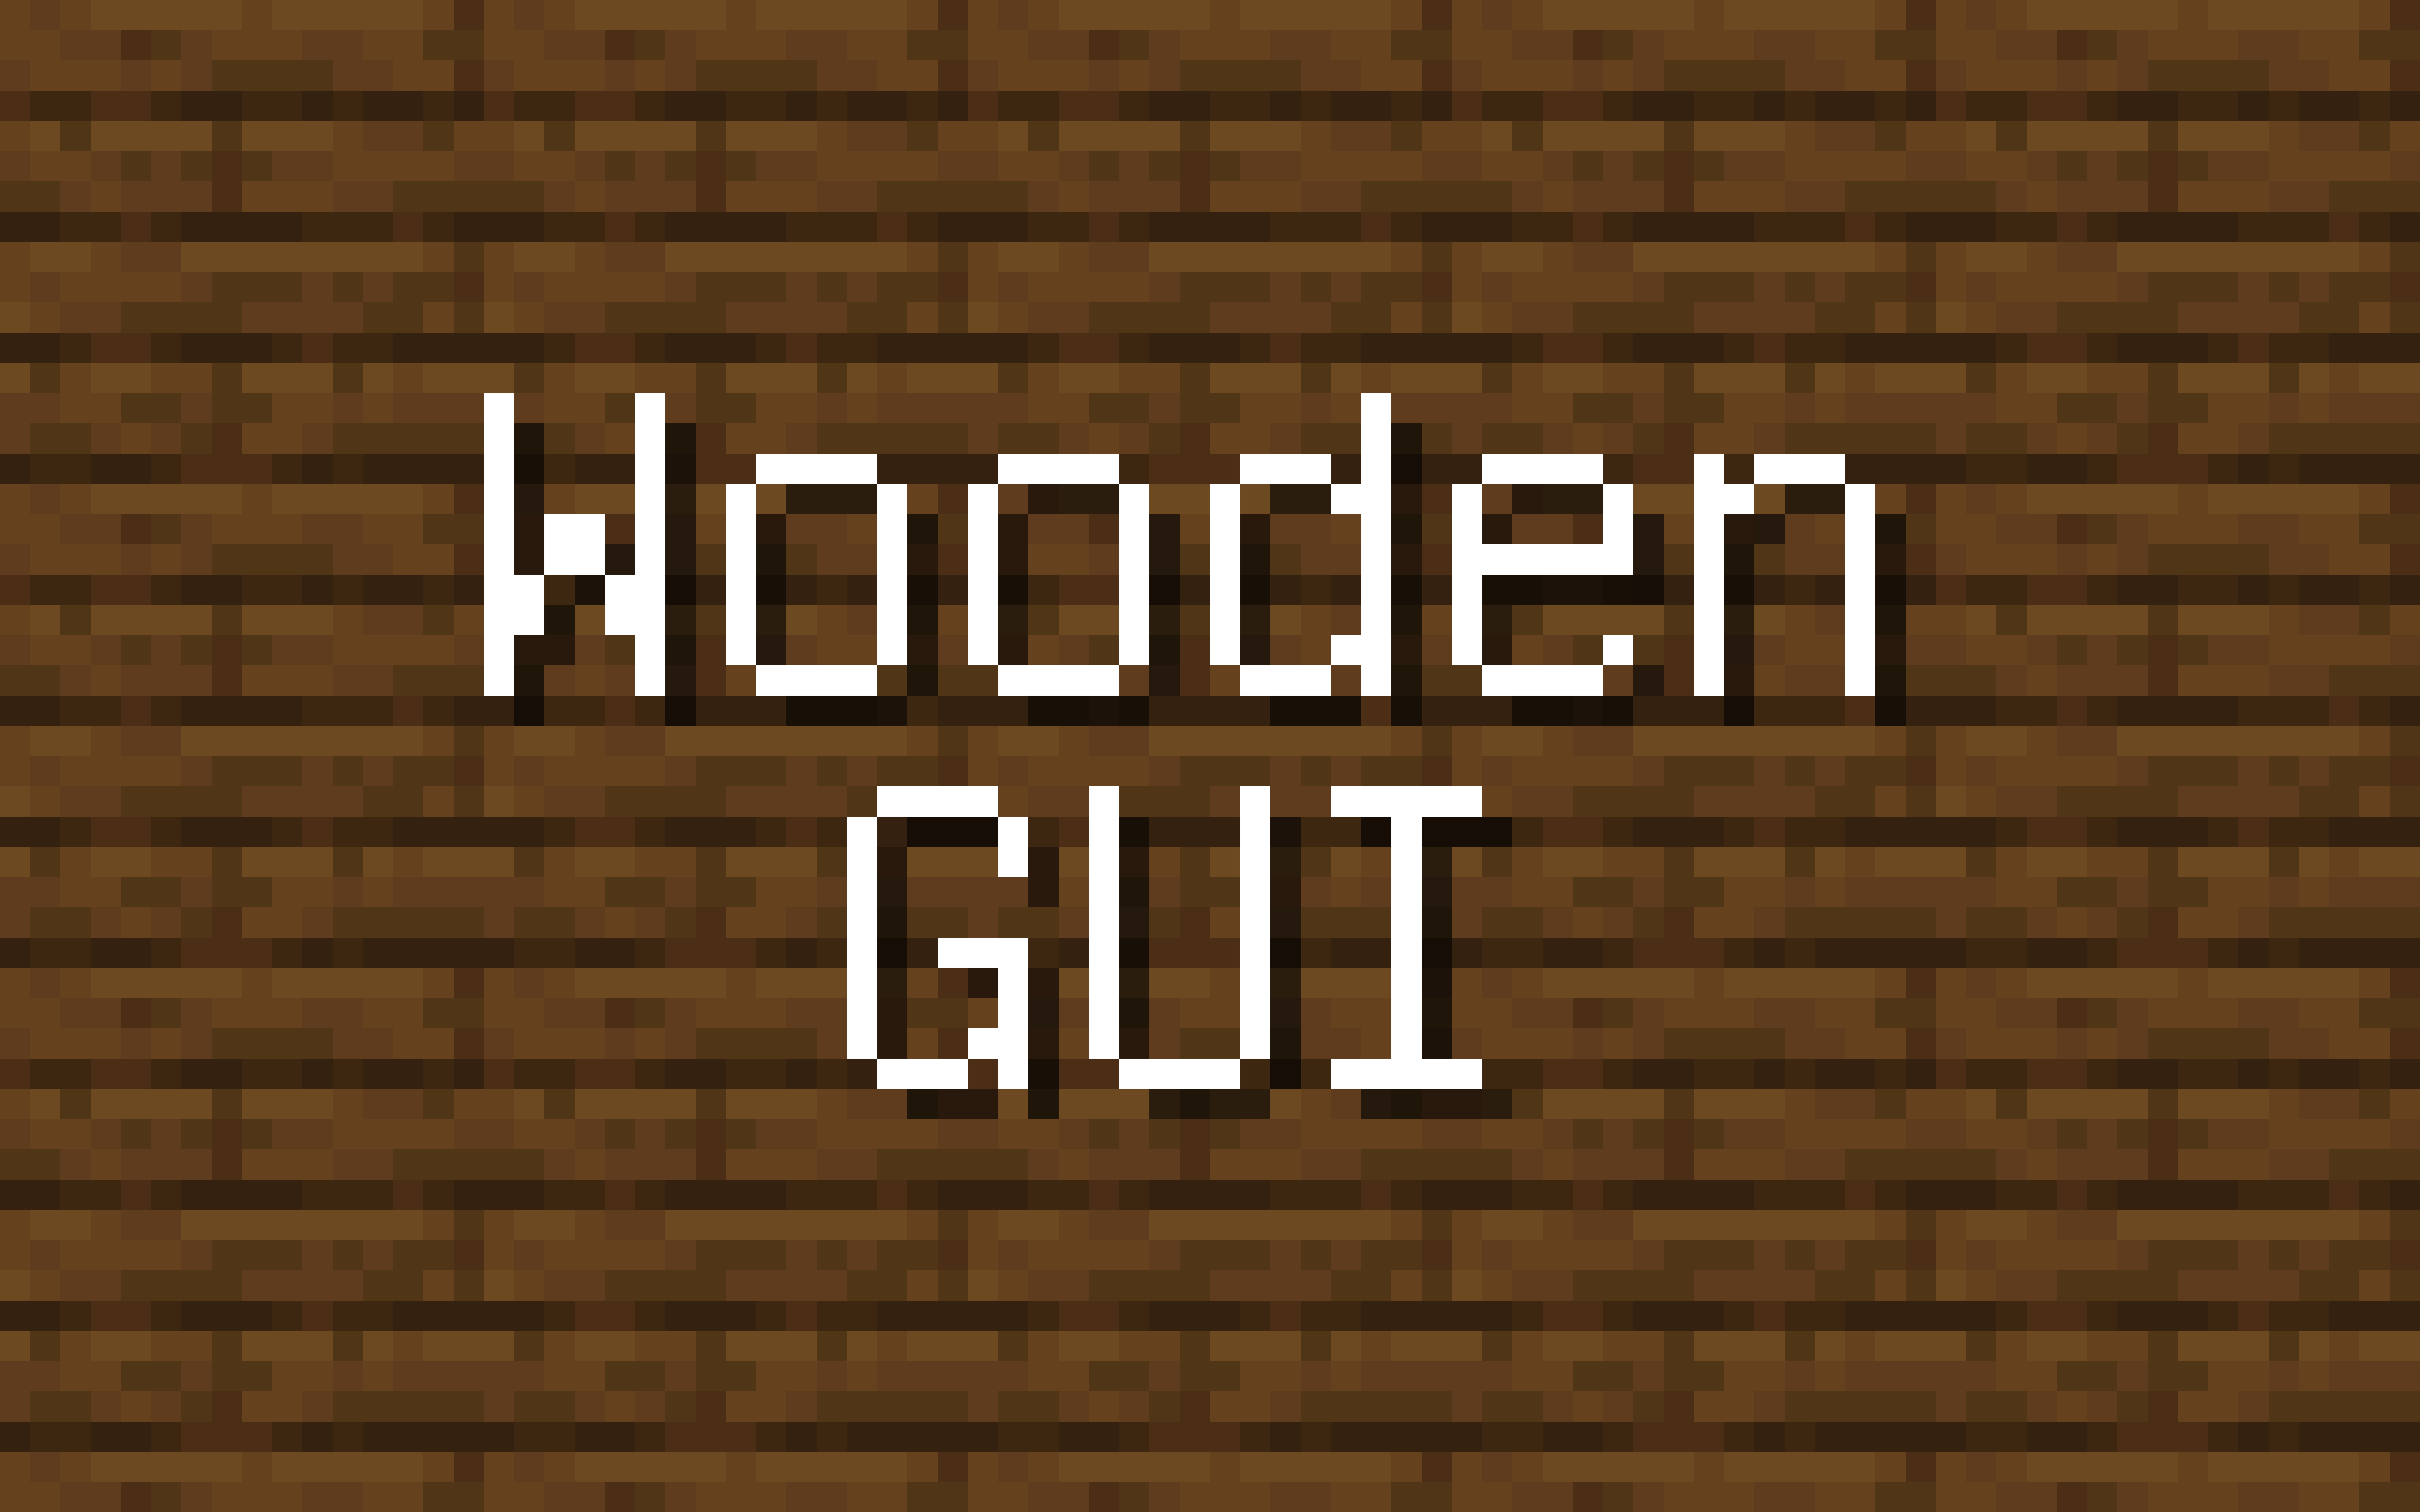 <?xml version="1.0" encoding="UTF-8"?>
<!DOCTYPE svg PUBLIC "-//W3C//DTD SVG 1.1//EN" "http://www.w3.org/Graphics/SVG/1.1/DTD/svg11.dtd">
<!-- Creator: CorelDRAW 2019 (64-Bit Keine kommerzielle Nutzung) -->

<svg xmlns="http://www.w3.org/2000/svg" viewBox="0 -0.5 80 50" shape-rendering="crispEdges">
<rect x="0" y="-0.5" width="80" height="50" fill="#808080" stroke="none"/>
<path stroke="#66411e" d="M0 0h1M2 0h1M8 0h1M14 0h1M16 0h1M18 0h1M24 0h1M30 0h1M32 0h1M34 0h1M40 0h1M46 0h1M48 0h1M50 0h1M56 0h1M62 0h1M64 0h1M66 0h1M72 0h1M78 0h1M0 1h2M7 1h3M12 1h2M16 1h2M23 1h3M28 1h2M32 1h2M39 1h3M44 1h2M48 1h2M55 1h3M60 1h2M64 1h2M71 1h3M76 1h2M1 2h3M5 2h1M13 2h2M17 2h3M21 2h1M29 2h2M33 2h3M37 2h1M45 2h2M49 2h3M53 2h1M61 2h2M65 2h3M69 2h1M77 2h2M0 4h1M11 4h1M15 4h2M27 4h1M31 4h2M43 4h1M47 4h2M59 4h1M63 4h2M75 4h1M79 4h1M1 5h2M11 5h4M17 5h2M27 5h4M33 5h2M43 5h4M49 5h2M59 5h4M65 5h2M75 5h4M3 6h1M8 6h3M19 6h1M24 6h3M35 6h1M40 6h3M51 6h1M56 6h3M67 6h1M72 6h3M0 8h1M3 8h1M14 8h1M16 8h1M19 8h1M30 8h1M32 8h1M35 8h1M46 8h1M48 8h1M51 8h1M62 8h1M64 8h1M67 8h1M78 8h1M0 9h1M2 9h4M16 9h1M18 9h4M32 9h1M34 9h4M48 9h1M50 9h4M64 9h1M66 9h4M1 10h1M14 10h1M17 10h1M30 10h1M33 10h1M46 10h1M49 10h1M62 10h1M65 10h1M78 10h1M2 12h1M5 12h2M13 12h1M18 12h1M21 12h2M29 12h1M34 12h1M37 12h2M45 12h1M50 12h1M53 12h2M61 12h1M66 12h1M69 12h2M77 12h1M2 13h2M9 13h2M12 13h1M18 13h2M25 13h2M28 13h1M34 13h2M41 13h2M44 13h1M50 13h2M57 13h2M60 13h1M66 13h2M73 13h2M76 13h1M4 14h1M8 14h2M20 14h1M24 14h2M36 14h1M40 14h2M52 14h1M56 14h2M68 14h1M72 14h2M0 16h1M2 16h1M8 16h1M14 16h1M18 16h1M30 16h1M62 16h1M64 16h1M66 16h1M72 16h1M78 16h1M0 17h2M7 17h3M12 17h2M23 17h1M28 17h1M39 17h1M44 17h1M55 17h1M60 17h1M64 17h2M71 17h3M76 17h2M1 18h3M5 18h1M13 18h2M34 18h2M65 18h3M69 18h1M77 18h2M0 20h1M11 20h1M15 20h1M27 20h1M31 20h1M43 20h1M47 20h1M59 20h1M63 20h2M75 20h1M79 20h1M1 21h2M11 21h4M27 21h2M34 21h1M43 21h1M50 21h1M59 21h2M65 21h2M75 21h4M3 22h1M8 22h3M19 22h1M24 22h1M40 22h1M58 22h1M67 22h1M72 22h3M0 24h1M3 24h1M14 24h1M16 24h1M19 24h1M30 24h1M32 24h1M35 24h1M46 24h1M48 24h1M51 24h1M62 24h1M64 24h1M67 24h1M78 24h1M0 25h1M2 25h4M16 25h1M18 25h4M32 25h1M34 25h4M48 25h1M50 25h4M64 25h1M66 25h4M1 26h1M14 26h1M17 26h1M33 26h1M49 26h1M62 26h1M65 26h1M78 26h1M2 28h1M5 28h2M13 28h1M18 28h1M21 28h2M38 28h1M45 28h1M50 28h1M53 28h2M61 28h1M66 28h1M69 28h2M77 28h1M2 29h2M9 29h2M12 29h1M18 29h2M25 29h2M35 29h1M44 29h1M50 29h2M57 29h2M60 29h1M66 29h2M73 29h2M76 29h1M4 30h1M8 30h2M20 30h1M24 30h2M40 30h1M52 30h1M56 30h2M68 30h1M72 30h2M0 32h1M2 32h1M8 32h1M14 32h1M16 32h1M18 32h1M24 32h1M30 32h1M40 32h1M48 32h1M50 32h1M56 32h1M62 32h1M64 32h1M66 32h1M72 32h1M78 32h1M0 33h2M7 33h3M12 33h2M16 33h2M23 33h3M32 33h1M39 33h2M44 33h2M48 33h2M55 33h3M60 33h2M64 33h2M71 33h3M76 33h2M1 34h3M5 34h1M13 34h2M17 34h3M21 34h1M30 34h1M35 34h1M45 34h1M49 34h3M53 34h1M61 34h2M65 34h3M69 34h1M77 34h2M0 36h1M11 36h1M15 36h2M27 36h1M43 36h1M59 36h1M63 36h2M75 36h1M79 36h1M1 37h2M11 37h4M17 37h2M27 37h4M33 37h2M43 37h4M49 37h2M59 37h4M65 37h2M75 37h4M3 38h1M8 38h3M19 38h1M24 38h3M35 38h1M40 38h3M51 38h1M56 38h3M67 38h1M72 38h3M0 40h1M3 40h1M14 40h1M16 40h1M19 40h1M30 40h1M32 40h1M35 40h1M46 40h1M48 40h1M51 40h1M62 40h1M64 40h1M67 40h1M78 40h1M0 41h1M2 41h4M16 41h1M18 41h4M32 41h1M34 41h4M48 41h1M50 41h4M64 41h1M66 41h4M1 42h1M14 42h1M17 42h1M30 42h1M33 42h1M46 42h1M49 42h1M62 42h1M65 42h1M78 42h1M2 44h1M5 44h2M13 44h1M18 44h1M21 44h2M29 44h1M34 44h1M37 44h2M45 44h1M50 44h1M53 44h2M61 44h1M66 44h1M69 44h2M77 44h1M2 45h2M9 45h2M12 45h1M18 45h2M25 45h2M28 45h1M34 45h2M41 45h2M44 45h1M50 45h2M57 45h2M60 45h1M66 45h2M73 45h2M76 45h1M4 46h1M8 46h2M20 46h1M24 46h2M36 46h1M40 46h2M52 46h1M56 46h2M68 46h1M72 46h2M0 48h1M2 48h1M8 48h1M14 48h1M16 48h1M18 48h1M24 48h1M30 48h1M32 48h1M34 48h1M40 48h1M46 48h1M48 48h1M50 48h1M56 48h1M62 48h1M64 48h1M66 48h1M72 48h1M78 48h1M0 49h2M7 49h3M12 49h2M16 49h2M23 49h3M28 49h2M32 49h2M39 49h3M44 49h2M48 49h2M55 49h3M60 49h2M64 49h2M71 49h3M76 49h2" />
<path stroke="#5f3c1d" d="M1 0h1M17 0h1M33 0h1M49 0h1M65 0h1M2 1h2M6 1h1M10 1h2M18 1h2M22 1h1M26 1h2M34 1h2M38 1h1M42 1h2M50 1h2M54 1h1M58 1h2M66 1h2M70 1h1M74 1h2M0 2h1M4 2h1M6 2h1M11 2h2M16 2h1M20 2h1M22 2h1M27 2h2M32 2h1M36 2h1M38 2h1M43 2h2M48 2h1M52 2h1M54 2h1M59 2h2M64 2h1M68 2h1M70 2h1M75 2h2M12 4h2M28 4h2M44 4h2M60 4h2M76 4h2M0 5h1M3 5h1M5 5h1M9 5h2M15 5h2M19 5h1M21 5h1M25 5h2M31 5h2M35 5h1M37 5h1M41 5h2M47 5h2M51 5h1M53 5h1M57 5h2M63 5h2M67 5h1M69 5h1M73 5h2M79 5h1M2 6h1M4 6h3M11 6h2M18 6h1M20 6h3M27 6h2M34 6h1M36 6h3M43 6h2M50 6h1M52 6h3M59 6h2M66 6h1M68 6h3M75 6h2M4 8h2M20 8h2M36 8h2M52 8h2M68 8h2M1 9h1M6 9h1M10 9h1M12 9h1M17 9h1M22 9h1M26 9h1M28 9h1M33 9h1M38 9h1M42 9h1M44 9h1M49 9h1M54 9h1M58 9h1M60 9h1M65 9h1M70 9h1M74 9h1M76 9h1M2 10h2M8 10h4M18 10h2M24 10h4M34 10h2M40 10h4M50 10h2M56 10h4M66 10h2M72 10h4M0 13h2M6 13h1M11 13h1M13 13h3M17 13h1M22 13h1M27 13h1M29 13h5M38 13h1M43 13h1M46 13h4M54 13h1M59 13h1M61 13h5M70 13h1M75 13h1M77 13h3M0 14h1M3 14h1M5 14h1M10 14h1M19 14h1M26 14h1M32 14h1M35 14h1M37 14h1M42 14h1M48 14h1M51 14h1M53 14h1M58 14h1M64 14h1M67 14h1M69 14h1M74 14h1M1 16h1M33 16h1M49 16h1M65 16h1M2 17h2M6 17h1M10 17h2M26 17h2M34 17h2M42 17h2M50 17h2M59 17h1M66 17h2M70 17h1M74 17h2M0 18h1M4 18h1M6 18h1M11 18h2M27 18h2M36 18h1M43 18h2M59 18h2M64 18h1M68 18h1M70 18h1M75 18h2M12 20h2M28 20h1M44 20h1M60 20h1M76 20h2M0 21h1M3 21h1M5 21h1M9 21h2M15 21h1M19 21h1M26 21h1M31 21h1M35 21h1M42 21h1M47 21h1M51 21h1M58 21h1M63 21h2M67 21h1M69 21h1M73 21h2M79 21h1M2 22h1M4 22h3M11 22h2M18 22h1M20 22h1M37 22h1M44 22h1M53 22h1M59 22h2M66 22h1M68 22h3M75 22h2M4 24h2M20 24h2M36 24h2M52 24h2M68 24h2M1 25h1M6 25h1M10 25h1M12 25h1M17 25h1M22 25h1M26 25h1M28 25h1M33 25h1M38 25h1M42 25h1M44 25h1M49 25h1M54 25h1M58 25h1M60 25h1M65 25h1M70 25h1M74 25h1M76 25h1M2 26h2M8 26h4M18 26h2M24 26h4M34 26h2M40 26h1M42 26h2M50 26h2M56 26h4M66 26h2M72 26h4M0 29h2M6 29h1M11 29h1M13 29h5M22 29h1M27 29h1M30 29h4M38 29h1M43 29h1M45 29h1M48 29h2M54 29h1M59 29h1M61 29h5M70 29h1M75 29h1M77 29h3M0 30h1M3 30h1M5 30h1M10 30h1M16 30h1M19 30h1M21 30h1M26 30h1M32 30h1M35 30h1M48 30h1M51 30h1M53 30h1M58 30h1M64 30h1M67 30h1M69 30h1M74 30h1M1 32h1M17 32h1M49 32h1M65 32h1M2 33h2M6 33h1M10 33h2M18 33h2M22 33h1M26 33h2M35 33h1M38 33h1M43 33h1M50 33h2M54 33h1M58 33h2M66 33h2M70 33h1M74 33h2M0 34h1M4 34h1M6 34h1M11 34h2M16 34h1M20 34h1M22 34h1M27 34h1M38 34h1M43 34h2M48 34h1M52 34h1M54 34h1M59 34h2M64 34h1M68 34h1M70 34h1M75 34h2M12 36h2M28 36h2M44 36h1M60 36h2M76 36h2M0 37h1M3 37h1M5 37h1M9 37h2M15 37h2M19 37h1M21 37h1M25 37h2M31 37h2M35 37h1M37 37h1M41 37h2M47 37h2M51 37h1M53 37h1M57 37h2M63 37h2M67 37h1M69 37h1M73 37h2M79 37h1M2 38h1M4 38h3M11 38h2M18 38h1M20 38h3M27 38h2M34 38h1M36 38h3M43 38h2M50 38h1M52 38h3M59 38h2M66 38h1M68 38h3M75 38h2M4 40h2M20 40h2M36 40h2M52 40h2M68 40h2M1 41h1M6 41h1M10 41h1M12 41h1M17 41h1M22 41h1M26 41h1M28 41h1M33 41h1M38 41h1M42 41h1M44 41h1M49 41h1M54 41h1M58 41h1M60 41h1M65 41h1M70 41h1M74 41h1M76 41h1M2 42h2M8 42h4M18 42h2M24 42h4M34 42h2M40 42h4M50 42h2M56 42h4M66 42h2M72 42h4M0 45h2M6 45h1M11 45h1M13 45h5M22 45h1M27 45h1M29 45h5M38 45h1M43 45h1M45 45h5M54 45h1M59 45h1M61 45h5M70 45h1M75 45h1M77 45h3M0 46h1M3 46h1M5 46h1M10 46h1M16 46h1M19 46h1M21 46h1M26 46h1M32 46h1M35 46h1M37 46h1M42 46h1M48 46h1M51 46h1M53 46h1M58 46h1M64 46h1M67 46h1M69 46h1M74 46h1M1 48h1M17 48h1M33 48h1M49 48h1M65 48h1M2 49h2M6 49h1M10 49h2M18 49h2M22 49h1M26 49h2M34 49h2M38 49h1M42 49h2M50 49h2M54 49h1M58 49h2M66 49h2M70 49h1M74 49h2" />
<path stroke="#6c4921" d="M3 0h5M9 0h5M19 0h5M25 0h5M35 0h5M41 0h5M51 0h5M57 0h5M67 0h5M73 0h5M1 4h1M3 4h4M8 4h3M17 4h1M19 4h4M24 4h3M33 4h1M35 4h4M40 4h3M49 4h1M51 4h4M56 4h3M65 4h1M67 4h4M72 4h3M1 8h2M6 8h8M17 8h2M22 8h8M33 8h2M38 8h8M49 8h2M54 8h8M65 8h2M70 8h8M0 10h1M16 10h1M32 10h1M48 10h1M64 10h1M0 12h1M3 12h2M8 12h3M12 12h1M14 12h3M19 12h2M24 12h3M28 12h1M30 12h3M35 12h2M40 12h3M44 12h1M46 12h3M51 12h2M56 12h3M60 12h1M62 12h3M67 12h2M72 12h3M76 12h1M78 12h2M3 16h5M9 16h5M19 16h2M23 16h1M25 16h1M38 16h2M41 16h1M54 16h2M58 16h1M67 16h5M73 16h5M1 20h1M3 20h4M8 20h3M19 20h1M26 20h1M35 20h2M42 20h1M51 20h4M58 20h1M65 20h1M67 20h4M72 20h3M1 24h2M6 24h8M17 24h2M22 24h8M33 24h2M38 24h8M49 24h2M54 24h8M65 24h2M70 24h8M0 26h1M16 26h1M64 26h1M0 28h1M3 28h2M8 28h3M12 28h1M14 28h3M19 28h2M24 28h3M30 28h3M35 28h1M40 28h1M44 28h1M48 28h1M51 28h2M56 28h3M60 28h1M62 28h3M67 28h2M72 28h3M76 28h1M78 28h2M3 32h5M9 32h5M19 32h5M25 32h3M35 32h1M38 32h2M43 32h3M51 32h5M57 32h5M67 32h5M73 32h5M1 36h1M3 36h4M8 36h3M17 36h1M19 36h4M24 36h3M33 36h1M35 36h3M42 36h1M51 36h4M56 36h3M65 36h1M67 36h4M72 36h3M1 40h2M6 40h8M17 40h2M22 40h8M33 40h2M38 40h8M49 40h2M54 40h8M65 40h2M70 40h8M0 42h1M16 42h1M32 42h1M48 42h1M64 42h1M0 44h1M3 44h2M8 44h3M12 44h1M14 44h3M19 44h2M24 44h3M28 44h1M30 44h3M35 44h2M40 44h3M44 44h1M46 44h3M51 44h2M56 44h3M60 44h1M62 44h3M67 44h2M72 44h3M76 44h1M78 44h2M3 48h5M9 48h5M19 48h5M25 48h5M35 48h5M41 48h5M51 48h5M57 48h5M67 48h5M73 48h5" />
<path stroke="#4b2e15" d="M15 0h1M31 0h1M47 0h1M63 0h1M79 0h1M4 1h1M20 1h1M36 1h1M52 1h1M68 1h1M15 2h1M31 2h1M47 2h1M63 2h1M79 2h1M0 3h1M3 3h2M16 3h1M19 3h2M32 3h1M35 3h2M48 3h1M51 3h2M64 3h1M67 3h2M7 5h1M23 5h1M39 5h1M55 5h1M71 5h1M7 6h1M23 6h1M39 6h1M55 6h1M71 6h1M4 7h1M13 7h1M20 7h1M29 7h1M36 7h1M45 7h1M52 7h1M61 7h1M68 7h1M77 7h1M15 9h1M31 9h1M47 9h1M63 9h1M79 9h1M3 11h2M10 11h1M19 11h2M26 11h1M35 11h2M42 11h1M51 11h2M58 11h1M67 11h2M74 11h1M7 14h1M23 14h1M39 14h1M55 14h1M71 14h1M6 15h3M23 15h2M38 15h3M54 15h2M70 15h3M15 16h1M31 16h1M47 16h1M63 16h1M79 16h1M4 17h1M20 17h1M36 17h1M52 17h1M68 17h1M15 18h1M31 18h1M47 18h1M63 18h1M79 18h1M0 19h1M3 19h2M35 19h2M64 19h1M67 19h2M7 21h1M23 21h1M39 21h1M55 21h1M71 21h1M7 22h1M23 22h1M39 22h1M55 22h1M71 22h1M4 23h1M13 23h1M20 23h1M45 23h1M61 23h1M68 23h1M77 23h1M15 25h1M31 25h1M47 25h1M63 25h1M79 25h1M3 27h2M10 27h1M19 27h2M26 27h1M35 27h1M51 27h2M58 27h1M67 27h2M74 27h1M7 30h1M23 30h1M39 30h1M55 30h1M71 30h1M6 31h3M22 31h3M38 31h3M54 31h3M70 31h3M15 32h1M31 32h1M63 32h1M79 32h1M4 33h1M20 33h1M52 33h1M68 33h1M15 34h1M31 34h1M63 34h1M79 34h1M0 35h1M3 35h2M16 35h1M19 35h2M32 35h1M35 35h2M51 35h2M64 35h1M67 35h2M7 37h1M23 37h1M39 37h1M55 37h1M71 37h1M7 38h1M23 38h1M39 38h1M55 38h1M71 38h1M4 39h1M13 39h1M20 39h1M29 39h1M36 39h1M45 39h1M52 39h1M61 39h1M68 39h1M77 39h1M15 41h1M31 41h1M47 41h1M63 41h1M79 41h1M3 43h2M10 43h1M19 43h2M26 43h1M35 43h2M42 43h1M51 43h2M58 43h1M67 43h2M74 43h1M7 46h1M23 46h1M39 46h1M55 46h1M71 46h1M6 47h3M22 47h3M38 47h3M54 47h3M70 47h3M15 48h1M31 48h1M47 48h1M63 48h1M79 48h1M4 49h1M20 49h1M36 49h1M52 49h1M68 49h1" />
<path stroke="#503516" d="M5 1h1M14 1h2M21 1h1M30 1h2M37 1h1M46 1h2M53 1h1M62 1h2M69 1h1M78 1h2M7 2h4M23 2h4M39 2h4M55 2h4M71 2h4M2 4h1M7 4h1M14 4h1M18 4h1M23 4h1M30 4h1M34 4h1M39 4h1M46 4h1M50 4h1M55 4h1M62 4h1M66 4h1M71 4h1M78 4h1M4 5h1M6 5h1M8 5h1M20 5h1M22 5h1M24 5h1M36 5h1M38 5h1M40 5h1M52 5h1M54 5h1M56 5h1M68 5h1M70 5h1M72 5h1M0 6h2M13 6h5M29 6h5M45 6h5M61 6h5M77 6h3M15 8h1M31 8h1M47 8h1M63 8h1M79 8h1M7 9h3M11 9h1M13 9h2M23 9h3M27 9h1M29 9h2M39 9h3M43 9h1M45 9h2M55 9h3M59 9h1M61 9h2M71 9h3M75 9h1M77 9h2M4 10h4M12 10h2M15 10h1M20 10h4M28 10h2M31 10h1M36 10h4M44 10h2M47 10h1M52 10h4M60 10h2M63 10h1M68 10h4M76 10h2M79 10h1M1 12h1M7 12h1M11 12h1M17 12h1M23 12h1M27 12h1M33 12h1M39 12h1M43 12h1M49 12h1M55 12h1M59 12h1M65 12h1M71 12h1M75 12h1M4 13h2M7 13h2M20 13h1M23 13h2M36 13h2M39 13h2M52 13h2M55 13h2M68 13h2M71 13h2M1 14h2M6 14h1M11 14h5M18 14h1M27 14h5M33 14h2M38 14h1M43 14h2M47 14h1M49 14h2M54 14h1M59 14h5M65 14h2M70 14h1M75 14h5M5 17h1M14 17h2M31 17h1M47 17h1M63 17h1M69 17h1M78 17h2M7 18h4M23 18h1M26 18h1M39 18h1M42 18h1M55 18h1M58 18h1M71 18h4M2 20h1M7 20h1M14 20h1M23 20h1M34 20h1M39 20h1M50 20h1M55 20h1M66 20h1M71 20h1M78 20h1M4 21h1M6 21h1M8 21h1M20 21h1M36 21h1M52 21h1M54 21h1M68 21h1M70 21h1M72 21h1M0 22h2M13 22h3M29 22h1M31 22h2M47 22h2M63 22h3M77 22h3M15 24h1M31 24h1M47 24h1M63 24h1M79 24h1M7 25h3M11 25h1M13 25h2M23 25h3M27 25h1M29 25h2M39 25h3M43 25h1M45 25h2M55 25h3M59 25h1M61 25h2M71 25h3M75 25h1M77 25h2M4 26h4M12 26h2M15 26h1M20 26h4M28 26h1M37 26h3M52 26h4M60 26h2M63 26h1M68 26h4M76 26h2M79 26h1M1 28h1M7 28h1M11 28h1M17 28h1M23 28h1M27 28h1M39 28h1M43 28h1M49 28h1M55 28h1M59 28h1M65 28h1M71 28h1M75 28h1M4 29h2M7 29h2M20 29h2M23 29h2M39 29h2M52 29h2M55 29h2M68 29h2M71 29h2M1 30h2M6 30h1M11 30h5M17 30h2M22 30h1M27 30h1M30 30h2M33 30h2M38 30h1M43 30h3M49 30h2M54 30h1M59 30h5M65 30h2M70 30h1M75 30h5M5 33h1M14 33h2M21 33h1M30 33h2M53 33h1M62 33h2M69 33h1M78 33h2M7 34h4M23 34h4M39 34h2M55 34h4M71 34h4M2 36h1M7 36h1M14 36h1M18 36h1M23 36h1M50 36h1M55 36h1M62 36h1M66 36h1M71 36h1M78 36h1M4 37h1M6 37h1M8 37h1M20 37h1M22 37h1M24 37h1M36 37h1M38 37h1M40 37h1M52 37h1M54 37h1M56 37h1M68 37h1M70 37h1M72 37h1M0 38h2M13 38h5M29 38h5M45 38h5M61 38h5M77 38h3M15 40h1M31 40h1M47 40h1M63 40h1M79 40h1M7 41h3M11 41h1M13 41h2M23 41h3M27 41h1M29 41h2M39 41h3M43 41h1M45 41h2M55 41h3M59 41h1M61 41h2M71 41h3M75 41h1M77 41h2M4 42h4M12 42h2M15 42h1M20 42h4M28 42h2M31 42h1M36 42h4M44 42h2M47 42h1M52 42h4M60 42h2M63 42h1M68 42h4M76 42h2M79 42h1M1 44h1M7 44h1M11 44h1M17 44h1M23 44h1M27 44h1M33 44h1M39 44h1M43 44h1M49 44h1M55 44h1M59 44h1M65 44h1M71 44h1M75 44h1M4 45h2M7 45h2M20 45h2M23 45h2M36 45h2M39 45h2M52 45h2M55 45h2M68 45h2M71 45h2M1 46h2M6 46h1M11 46h5M17 46h2M22 46h1M27 46h5M33 46h2M38 46h1M43 46h5M49 46h2M54 46h1M59 46h5M65 46h2M70 46h1M75 46h5M5 49h1M14 49h2M21 49h1M30 49h2M37 49h1M46 49h2M53 49h1M62 49h2M69 49h1M78 49h2" />
<path stroke="#3d2711" d="M1 3h2M5 3h1M8 3h2M11 3h1M14 3h1M17 3h2M21 3h1M24 3h2M27 3h1M30 3h1M33 3h2M37 3h1M40 3h2M43 3h1M46 3h1M49 3h2M53 3h1M56 3h2M59 3h1M62 3h1M65 3h2M69 3h1M72 3h2M75 3h1M78 3h1M2 7h2M5 7h1M10 7h3M14 7h1M18 7h2M21 7h1M26 7h3M30 7h1M34 7h2M37 7h1M42 7h3M46 7h1M50 7h2M53 7h1M58 7h3M62 7h1M66 7h2M69 7h1M74 7h3M78 7h1M2 11h1M5 11h1M9 11h1M11 11h2M18 11h1M21 11h1M25 11h1M27 11h2M34 11h1M37 11h1M41 11h1M43 11h2M50 11h1M53 11h1M57 11h1M59 11h2M66 11h1M69 11h1M73 11h1M75 11h2M1 15h2M5 15h1M9 15h1M11 15h1M18 15h1M37 15h1M53 15h1M57 15h1M65 15h2M69 15h1M73 15h1M75 15h1M1 19h2M5 19h1M8 19h2M11 19h1M14 19h1M18 19h1M27 19h1M34 19h1M43 19h1M59 19h1M65 19h2M69 19h1M72 19h2M75 19h1M78 19h1M2 23h2M5 23h1M10 23h3M14 23h1M18 23h2M21 23h1M30 23h1M58 23h3M66 23h2M69 23h1M74 23h3M78 23h1M2 27h1M5 27h1M9 27h1M11 27h2M18 27h1M21 27h1M25 27h1M27 27h1M34 27h1M43 27h2M50 27h1M53 27h1M57 27h1M59 27h2M66 27h1M69 27h1M73 27h1M75 27h2M1 31h2M5 31h1M9 31h1M11 31h1M17 31h2M21 31h1M25 31h1M27 31h1M34 31h1M43 31h1M49 31h2M53 31h1M57 31h1M59 31h1M65 31h2M69 31h1M73 31h1M75 31h1M1 35h2M5 35h1M8 35h2M11 35h1M14 35h1M17 35h2M21 35h1M24 35h2M27 35h1M41 35h1M43 35h1M49 35h2M53 35h1M56 35h2M59 35h1M62 35h1M65 35h2M69 35h1M72 35h2M75 35h1M78 35h1M2 39h2M5 39h1M10 39h3M14 39h1M18 39h2M21 39h1M26 39h3M30 39h1M34 39h2M37 39h1M42 39h3M46 39h1M50 39h2M53 39h1M58 39h3M62 39h1M66 39h2M69 39h1M74 39h3M78 39h1M2 43h1M5 43h1M9 43h1M11 43h2M18 43h1M21 43h1M25 43h1M27 43h2M34 43h1M37 43h1M41 43h1M43 43h2M50 43h1M53 43h1M57 43h1M59 43h2M66 43h1M69 43h1M73 43h1M75 43h2M1 47h2M5 47h1M9 47h1M11 47h1M17 47h2M21 47h1M25 47h1M27 47h1M33 47h2M37 47h1M41 47h1M43 47h1M49 47h2M53 47h1M57 47h1M59 47h1M65 47h2M69 47h1M73 47h1M75 47h1" />
<path stroke="#35210f" d="M6 3h2M10 3h1M12 3h2M15 3h1M22 3h2M26 3h1M28 3h2M31 3h1M38 3h2M42 3h1M44 3h2M47 3h1M54 3h2M58 3h1M60 3h2M63 3h1M70 3h2M74 3h1M76 3h2M79 3h1M0 7h2M6 7h4M15 7h3M22 7h4M31 7h3M38 7h4M47 7h3M54 7h4M63 7h3M70 7h4M79 7h1M0 11h2M6 11h3M13 11h5M22 11h3M29 11h5M38 11h3M45 11h5M54 11h3M61 11h5M70 11h3M77 11h3M0 15h1M3 15h2M10 15h1M12 15h4M19 15h2M29 15h4M44 15h1M47 15h2M61 15h4M67 15h2M74 15h1M76 15h4M6 19h2M10 19h1M12 19h2M15 19h1M23 19h1M26 19h1M28 19h1M31 19h1M39 19h1M42 19h1M44 19h1M47 19h1M55 19h1M58 19h1M60 19h1M63 19h1M70 19h2M74 19h1M76 19h2M79 19h1M0 23h2M6 23h4M15 23h2M23 23h3M31 23h3M38 23h4M47 23h3M54 23h3M63 23h3M70 23h4M79 23h1M0 27h2M6 27h3M13 27h5M22 27h3M29 27h1M38 27h3M54 27h3M61 27h5M70 27h3M77 27h3M0 31h1M3 31h2M10 31h1M12 31h5M19 31h2M26 31h1M30 31h1M35 31h1M44 31h2M48 31h1M51 31h2M58 31h1M60 31h5M67 31h2M74 31h1M76 31h4M6 35h2M10 35h1M12 35h2M15 35h1M22 35h2M26 35h1M28 35h1M54 35h2M58 35h1M60 35h2M63 35h1M70 35h2M74 35h1M76 35h2M79 35h1M0 39h2M6 39h4M15 39h3M22 39h4M31 39h3M38 39h4M47 39h3M54 39h4M63 39h3M70 39h4M79 39h1M0 43h2M6 43h3M13 43h5M22 43h3M29 43h5M38 43h3M45 43h5M54 43h3M61 43h5M70 43h3M77 43h3M0 47h1M3 47h2M10 47h1M12 47h5M19 47h2M26 47h1M28 47h5M35 47h2M42 47h1M44 47h5M51 47h2M58 47h1M60 47h5M67 47h2M74 47h1M76 47h4" />
<path stroke="#ffffff" d="M16 13h1M21 13h1M45 13h1M16 14h1M21 14h1M45 14h1M16 15h1M21 15h1M25 15h4M33 15h4M41 15h3M45 15h1M49 15h4M56 15h1M58 15h3M16 16h1M21 16h1M24 16h1M29 16h1M32 16h1M37 16h1M40 16h1M44 16h2M48 16h1M53 16h1M56 16h2M61 16h1M16 17h1M18 17h2M21 17h1M24 17h1M29 17h1M32 17h1M37 17h1M40 17h1M45 17h1M48 17h1M53 17h1M56 17h1M61 17h1M16 18h1M18 18h2M21 18h1M24 18h1M29 18h1M32 18h1M37 18h1M40 18h1M45 18h1M48 18h6M56 18h1M61 18h1M16 19h2M20 19h2M24 19h1M29 19h1M32 19h1M37 19h1M40 19h1M45 19h1M48 19h1M56 19h1M61 19h1M16 20h2M20 20h2M24 20h1M29 20h1M32 20h1M37 20h1M40 20h1M45 20h1M48 20h1M56 20h1M61 20h1M16 21h1M21 21h1M24 21h1M29 21h1M32 21h1M37 21h1M40 21h1M44 21h2M48 21h1M53 21h1M56 21h1M61 21h1M16 22h1M21 22h1M25 22h4M33 22h4M41 22h3M45 22h1M49 22h4M56 22h1M61 22h1M29 26h4M36 26h1M41 26h1M44 26h5M28 27h1M33 27h1M36 27h1M41 27h1M46 27h1M28 28h1M33 28h1M36 28h1M41 28h1M46 28h1M28 29h1M36 29h1M41 29h1M46 29h1M28 30h1M36 30h1M41 30h1M46 30h1M28 31h1M31 31h3M36 31h1M41 31h1M46 31h1M28 32h1M33 32h1M36 32h1M41 32h1M46 32h1M28 33h1M33 33h1M36 33h1M41 33h1M46 33h1M28 34h1M32 34h2M36 34h1M41 34h1M46 34h1M29 35h3M33 35h1M37 35h4M44 35h5" />
<path stroke="#1f1509" d="M17 14h1M22 14h1M46 14h1M30 17h1M46 17h1M62 17h1M25 18h1M41 18h1M57 18h1M18 20h1M30 20h1M46 20h1M62 20h1M22 21h1M38 21h1M17 22h1M30 22h1M46 22h1M62 22h1M37 29h1M29 30h1M47 30h1M37 33h1M47 33h1M42 34h1M30 36h1M34 36h1M39 36h1M46 36h1" />
<path stroke="#180f07" d="M17 15h1M25 19h1M30 19h1M33 19h1M41 19h1M46 19h1M49 19h2M53 19h1M57 19h1M62 19h1M26 23h3M34 23h2M37 23h1M42 23h3M46 23h1M50 23h2M53 23h1M62 23h1M37 27h1M37 31h1M34 35h1" />
<path stroke="#1d1209" d="M22 15h1M19 19h1M51 19h2M29 23h1M36 23h1M52 23h1M42 27h1M47 32h1M47 34h1" />
<path stroke="#150d06" d="M46 15h1M22 19h1M38 19h1M54 19h1M17 23h1M22 23h1M57 23h1M30 27h3M45 27h1M47 27h3M29 31h1M42 31h1M47 31h1M42 35h1" />
<path stroke="#25180c" d="M17 16h1M22 17h1M38 17h1M54 17h1M58 17h1M20 18h1M22 18h1M38 18h1M54 18h1M25 21h1M41 21h1M57 21h1M22 22h1M38 22h1M54 22h1M29 29h1M47 29h1M37 30h1M42 30h1M34 33h1M42 33h1M45 36h1" />
<path stroke="#2a1d0d" d="M22 16h1M26 16h3M35 16h2M42 16h2M51 16h2M59 16h2M22 20h1M25 20h1M33 20h1M38 20h1M41 20h1M49 20h1M57 20h1M42 28h1M47 28h1M29 32h1M37 32h1M42 32h1M38 36h1M40 36h2M49 36h1" />
<path stroke="#28190c" d="M34 16h1M46 16h1M50 16h1M17 17h1M25 17h1M33 17h1M41 17h1M49 17h1M57 17h1M17 18h1M30 18h1M33 18h1M46 18h1M62 18h1M17 21h2M30 21h1M33 21h1M46 21h1M49 21h1M62 21h1M57 22h1M29 28h1M34 28h1M37 28h1M34 29h1M42 29h1M32 32h1M34 32h1M29 33h1M29 34h1M34 34h1M37 34h1M31 36h2M47 36h2" />
</svg>

